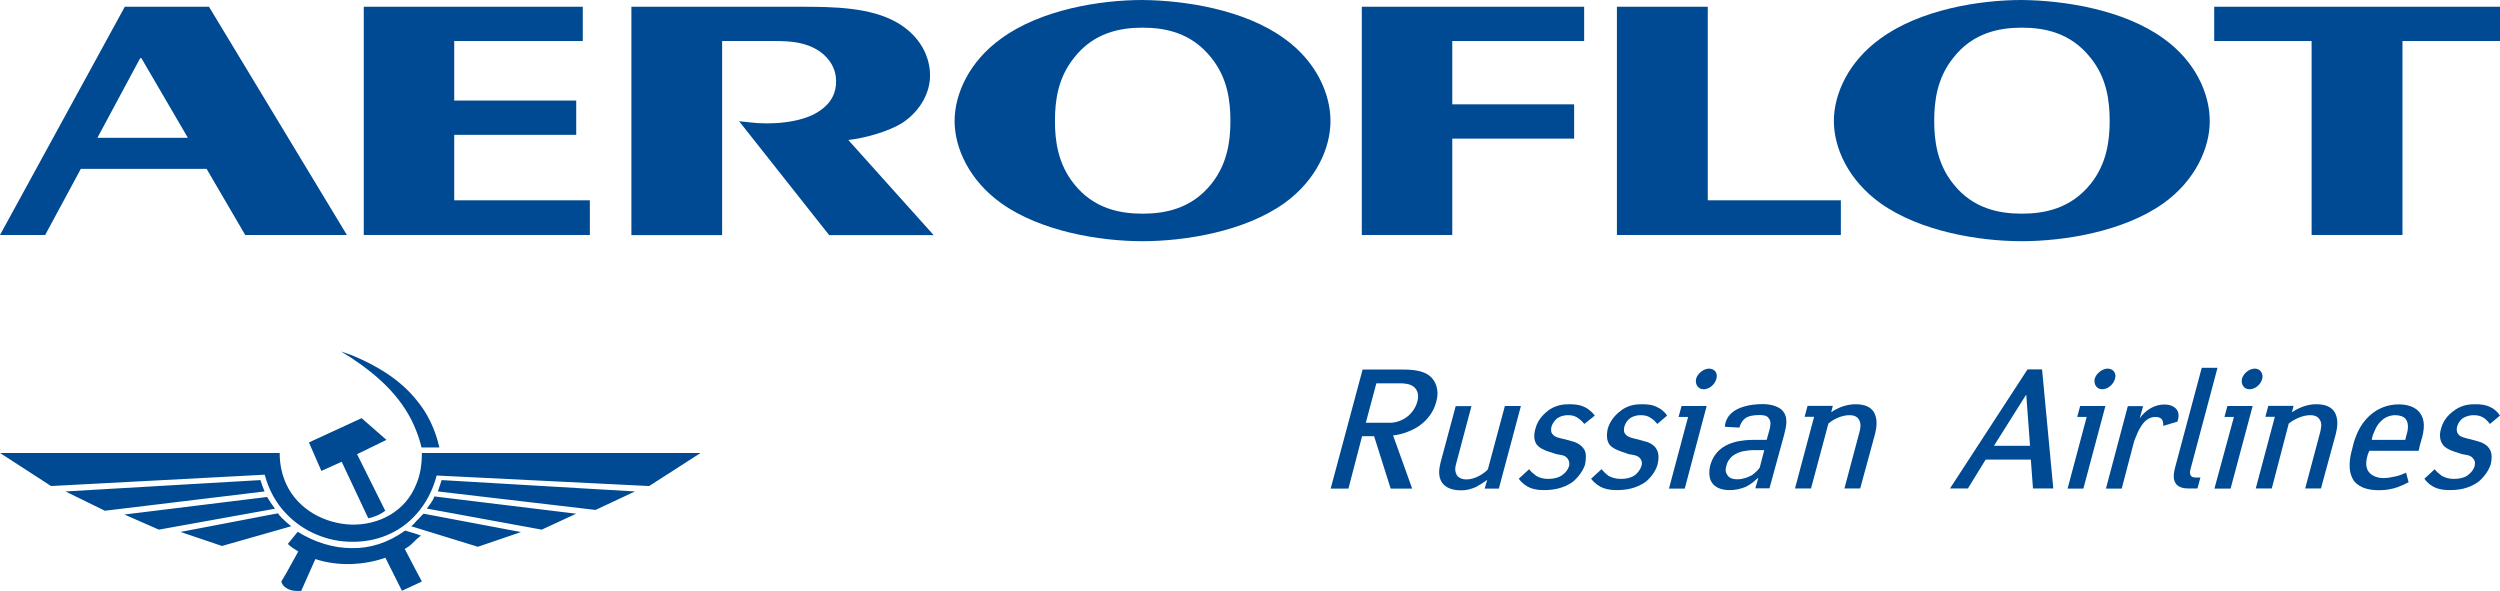 <svg width="165" height="39" viewBox="0 0 165 39" fill="none" xmlns="http://www.w3.org/2000/svg">
<g clip-path="url(#clip0)">
<path fill-rule="evenodd" clip-rule="evenodd" d="M38.93 15.509V13.22H29.979V8.899H38.031V6.637H29.979V2.708H38.463V0.445H24.008V15.509H38.93Z" fill="#004A93"/>
<path fill-rule="evenodd" clip-rule="evenodd" d="M47.66 15.509V2.708H51.161C52.229 2.708 53.216 2.788 54.116 3.403C54.769 3.875 55.183 4.534 55.183 5.363C55.183 6.058 54.936 6.77 54.036 7.358C52.864 8.133 50.809 8.24 49.521 8.08L48.78 8L54.724 15.518H61.621L55.986 9.238C57 9.131 58.614 8.712 59.602 8.08C60.774 7.278 61.383 6.093 61.383 4.98C61.383 3.733 60.73 2.379 59.222 1.497C57.441 0.472 55.007 0.445 52.758 0.445H41.672V15.518H47.66V15.509Z" fill="#004A93"/>
<path fill-rule="evenodd" clip-rule="evenodd" d="M95.85 15.509V9.149H103.893V6.886H95.85V2.708H104.554V0.445H89.879V15.509H95.85Z" fill="#004A93"/>
<path fill-rule="evenodd" clip-rule="evenodd" d="M112.712 0.445H106.715V15.509H121.496V13.22H112.712V0.445Z" fill="#004A93"/>
<path fill-rule="evenodd" clip-rule="evenodd" d="M146.137 2.708H152.566V15.509H158.563V2.708H165.001V0.445H146.137V2.708Z" fill="#004A93"/>
<path fill-rule="evenodd" clip-rule="evenodd" d="M99.321 26.796L98.201 30.974C98.06 31.143 97.848 31.277 97.654 31.392C97.354 31.562 97.055 31.642 96.781 31.642C96.508 31.642 96.261 31.535 96.155 31.366C96.076 31.223 95.987 31.009 96.102 30.617L97.116 26.805H96.076L95.088 30.484C95.008 30.813 94.867 31.392 95.167 31.838C95.335 32.087 95.688 32.363 96.428 32.363C96.728 32.363 97.028 32.31 97.416 32.141C97.663 31.998 97.936 31.838 98.157 31.669L97.989 32.248H98.924L100.379 26.796H99.321Z" fill="#004A93"/>
<path fill-rule="evenodd" clip-rule="evenodd" d="M105.256 27.428C105.01 27.099 104.71 26.929 104.657 26.903C104.304 26.707 103.916 26.68 103.59 26.68C103.237 26.68 102.796 26.707 102.302 27.009C101.949 27.259 101.508 27.642 101.341 28.283C101.2 28.756 101.261 29.112 101.42 29.335C101.614 29.584 101.94 29.718 102.214 29.807L102.734 29.976C103.008 30.029 103.281 30.029 103.448 30.252C103.528 30.359 103.616 30.502 103.554 30.778C103.475 31.027 103.307 31.196 103.175 31.303C102.981 31.473 102.655 31.606 102.187 31.606C101.887 31.606 101.641 31.553 101.394 31.41C101.173 31.241 101.014 31.107 100.926 30.965L100.238 31.597C100.732 32.257 101.332 32.346 101.932 32.346C102.346 32.346 103.166 32.292 103.845 31.767C104.225 31.437 104.498 31.018 104.613 30.662C104.666 30.386 104.718 29.967 104.586 29.718C104.392 29.335 103.96 29.165 103.713 29.112L103.334 29.005C102.84 28.898 102.619 28.836 102.514 28.702C102.408 28.622 102.32 28.453 102.408 28.123C102.461 27.98 102.575 27.767 102.787 27.598C103.06 27.428 103.307 27.401 103.501 27.401C103.748 27.401 103.969 27.455 104.154 27.598C104.322 27.704 104.454 27.847 104.569 27.98L105.256 27.428Z" fill="#004A93"/>
<path fill-rule="evenodd" clip-rule="evenodd" d="M110.03 27.428C109.809 27.099 109.51 26.929 109.43 26.903C109.104 26.707 108.716 26.68 108.39 26.68C108.01 26.68 107.596 26.707 107.102 27.009C106.749 27.259 106.308 27.642 106.114 28.283C106.008 28.756 106.061 29.112 106.22 29.335C106.414 29.584 106.767 29.718 107.014 29.807L107.508 29.976C107.781 30.029 108.054 30.029 108.248 30.252C108.328 30.359 108.416 30.502 108.328 30.778C108.248 31.027 108.081 31.196 107.975 31.303C107.781 31.473 107.455 31.606 106.987 31.606C106.687 31.606 106.44 31.553 106.167 31.41C105.947 31.241 105.814 31.107 105.7 30.965L105.012 31.597C105.532 32.257 106.132 32.346 106.74 32.346C107.155 32.346 107.975 32.292 108.654 31.767C109.033 31.437 109.307 31.018 109.395 30.662C109.474 30.386 109.501 29.967 109.368 29.718C109.201 29.335 108.769 29.165 108.495 29.112L108.116 29.005C107.649 28.898 107.428 28.836 107.322 28.702C107.217 28.622 107.128 28.453 107.217 28.123C107.269 27.98 107.358 27.767 107.596 27.598C107.843 27.428 108.116 27.401 108.284 27.401C108.557 27.401 108.778 27.455 108.972 27.598C109.139 27.704 109.271 27.847 109.386 27.98L110.03 27.428Z" fill="#004A93"/>
<path fill-rule="evenodd" clip-rule="evenodd" d="M110.981 26.796L110.787 27.517H111.414L110.152 32.248H111.193L112.639 26.796H110.981ZM111.943 24.996C111.863 25.379 112.084 25.691 112.437 25.691C112.816 25.691 113.177 25.388 113.283 24.996C113.389 24.64 113.177 24.328 112.789 24.328C112.437 24.337 112.048 24.64 111.943 24.996Z" fill="#004A93"/>
<path fill-rule="evenodd" clip-rule="evenodd" d="M119.527 32.239L120.674 27.954C121.026 27.651 121.573 27.401 122.067 27.401C122.42 27.401 122.614 27.544 122.693 27.704C122.861 27.954 122.773 28.372 122.72 28.533L121.732 32.239H122.773L123.76 28.613C123.866 28.168 123.928 27.642 123.681 27.206C123.46 26.849 123.055 26.68 122.473 26.68C122.12 26.68 121.511 26.76 120.859 27.206L120.965 26.787H119.298L119.104 27.508H119.73L118.469 32.239H119.527Z" fill="#004A93"/>
<path fill-rule="evenodd" clip-rule="evenodd" d="M137.29 26.796L137.096 27.517H137.722L136.461 32.248H137.502L138.957 26.796H137.29ZM138.251 24.996C138.172 25.379 138.392 25.691 138.745 25.691C139.098 25.691 139.486 25.388 139.592 24.996C139.698 24.64 139.486 24.328 139.098 24.328C138.745 24.337 138.357 24.64 138.251 24.996Z" fill="#004A93"/>
<path fill-rule="evenodd" clip-rule="evenodd" d="M140.439 26.796L138.992 32.248H140.033L140.853 29.121C140.994 28.764 141.126 28.399 141.32 28.123C141.647 27.598 142.035 27.517 142.255 27.517C142.396 27.517 142.555 27.544 142.67 27.66C142.749 27.74 142.776 27.909 142.776 28.105L143.71 27.829C143.904 27.277 143.71 26.974 143.384 26.805C143.217 26.724 143.031 26.698 142.837 26.698C142.238 26.698 141.629 27.027 141.223 27.606L141.444 26.805H140.439V26.796Z" fill="#004A93"/>
<path fill-rule="evenodd" clip-rule="evenodd" d="M145.315 24.275L143.586 30.742C143.445 31.241 143.207 32.239 144.433 32.239H145.033L145.227 31.517H144.927C144.406 31.517 144.547 31.072 144.574 30.965L146.355 24.275H145.315Z" fill="#004A93"/>
<path fill-rule="evenodd" clip-rule="evenodd" d="M147.008 26.796L146.814 27.517H147.44L146.152 32.248H147.219L148.675 26.796H147.008ZM147.969 24.996C147.89 25.379 148.11 25.691 148.463 25.691C148.842 25.691 149.204 25.388 149.31 24.996C149.389 24.64 149.169 24.328 148.816 24.328C148.437 24.337 148.075 24.64 147.969 24.996Z" fill="#004A93"/>
<path fill-rule="evenodd" clip-rule="evenodd" d="M149.937 32.239L151.057 27.954C151.436 27.651 151.992 27.401 152.477 27.401C152.83 27.401 153.024 27.544 153.103 27.704C153.297 27.954 153.156 28.372 153.13 28.533L152.142 32.239H153.183L154.17 28.613C154.276 28.168 154.338 27.642 154.091 27.206C153.871 26.849 153.465 26.68 152.883 26.68C152.504 26.68 151.948 26.76 151.269 27.206L151.375 26.787H149.708L149.514 27.508H150.14L148.879 32.239H149.937Z" fill="#004A93"/>
<path fill-rule="evenodd" clip-rule="evenodd" d="M165 27.428C164.779 27.099 164.506 26.929 164.426 26.903C164.074 26.707 163.712 26.68 163.386 26.68C163.006 26.68 162.592 26.707 162.098 27.009C161.719 27.259 161.278 27.642 161.11 28.283C160.969 28.756 161.057 29.112 161.216 29.335C161.384 29.584 161.736 29.718 161.983 29.807L162.504 29.976C162.777 30.029 163.05 30.029 163.218 30.252C163.324 30.359 163.386 30.502 163.324 30.778C163.244 31.027 163.077 31.196 162.945 31.303C162.777 31.473 162.451 31.606 161.957 31.606C161.657 31.606 161.437 31.553 161.163 31.41C160.943 31.241 160.784 31.107 160.696 30.965L160.008 31.597C160.502 32.257 161.101 32.346 161.701 32.346C162.142 32.346 162.936 32.292 163.615 31.767C163.994 31.437 164.268 31.018 164.382 30.662C164.462 30.386 164.488 29.967 164.356 29.718C164.188 29.335 163.73 29.165 163.483 29.112L163.103 29.005C162.636 28.898 162.415 28.836 162.283 28.702C162.204 28.622 162.089 28.453 162.177 28.123C162.23 27.98 162.318 27.767 162.557 27.598C162.83 27.428 163.103 27.401 163.271 27.401C163.544 27.401 163.738 27.455 163.959 27.598C164.1 27.704 164.232 27.847 164.338 27.98L165 27.428Z" fill="#004A93"/>
<path fill-rule="evenodd" clip-rule="evenodd" d="M10.486 34.956L8.211 33.958L17.63 32.8C17.797 33.076 17.956 33.325 18.15 33.575L10.486 34.956ZM35.753 34.956L38.029 33.904L28.663 32.764C28.583 33.067 28.336 33.317 28.169 33.566L35.753 34.956ZM34.386 35.116L31.538 36.087L27.49 34.84L27.137 34.733C27.278 34.626 27.384 34.51 27.49 34.377C27.657 34.234 27.79 34.047 27.957 33.904L34.386 35.116ZM41.909 32.435L39.308 33.655L28.901 32.435C28.98 32.185 29.068 31.936 29.148 31.686L41.909 32.435ZM42.844 32.078L46.239 29.896H27.843C27.843 30.671 27.737 31.33 27.49 31.918C26.775 33.771 25.003 34.653 23.221 34.626C21.466 34.573 19.694 33.655 18.9 31.971C18.626 31.366 18.459 30.698 18.459 29.896H0L3.369 32.078L17.471 31.33C17.744 32.355 18.238 33.236 18.891 33.904C20.011 35.089 21.625 35.757 23.212 35.757C24.773 35.784 26.361 35.205 27.481 33.931C28.081 33.263 28.548 32.408 28.821 31.384L42.844 32.078ZM27.49 37.717L27.843 38.376L27.49 38.546L26.528 38.991L25.435 36.809C24.747 37.058 23.98 37.192 23.221 37.227C22.401 37.254 21.554 37.147 20.814 36.898L19.879 39C19.579 39.027 19.164 39 18.891 38.804C18.75 38.724 18.617 38.581 18.565 38.385L18.891 37.833L19.685 36.399C19.438 36.23 19.217 36.123 18.997 35.9L19.649 35.098C20.769 35.793 22.004 36.176 23.212 36.176C24.421 36.203 25.62 35.82 26.74 35.018L27.481 35.241L27.781 35.348C27.675 35.428 27.587 35.517 27.481 35.597C27.26 35.82 27.066 36.042 26.714 36.23L27.49 37.717ZM27.49 26.404C28.204 27.259 28.724 28.31 28.998 29.531H27.816C27.737 29.174 27.622 28.809 27.49 28.479C26.696 26.377 25.082 24.881 23.221 23.642C22.974 23.5 22.754 23.339 22.507 23.197C22.754 23.277 22.974 23.366 23.221 23.446C24.915 24.141 26.423 25.076 27.49 26.404ZM24.306 34.207C24.606 34.154 25.073 33.985 25.426 33.709L23.565 29.976L25.505 29.032L23.865 27.598L23.212 27.9L20.39 29.201L21.21 31.081L22.551 30.475L24.306 34.207ZM19.217 34.733C19.111 34.653 18.997 34.537 18.891 34.457C18.67 34.261 18.476 34.074 18.344 33.878L11.915 35.107L14.649 36.034L19.217 34.733ZM17.462 32.435C17.356 32.185 17.268 31.936 17.189 31.686L4.321 32.435L6.923 33.709L17.462 32.435Z" fill="#004A93"/>
<path fill-rule="evenodd" clip-rule="evenodd" d="M133.435 0C130.639 0 126.724 0.632 124.104 2.548C122.023 4.044 121.035 6.173 121.035 7.991C121.035 9.79 122.023 11.919 124.104 13.407C126.732 15.286 130.648 15.919 133.435 15.919C136.231 15.919 140.173 15.286 142.801 13.407C144.882 11.91 145.844 9.781 145.844 7.991C145.844 6.164 144.882 4.035 142.801 2.548C140.164 0.632 136.222 0.027 133.435 0ZM133.435 14.102C131.953 14.102 130.207 13.772 128.92 12.142C127.852 10.815 127.658 9.291 127.658 7.991C127.658 6.637 127.852 5.14 128.92 3.813C130.207 2.156 131.962 1.826 133.435 1.826C134.943 1.826 136.663 2.156 137.977 3.813C139.044 5.14 139.238 6.637 139.238 7.991C139.238 9.291 139.044 10.815 137.977 12.142C136.663 13.772 134.934 14.102 133.435 14.102Z" fill="#004A93"/>
<path fill-rule="evenodd" clip-rule="evenodd" d="M75.404 0C72.608 0 68.692 0.632 66.073 2.548C63.992 4.044 63.004 6.173 63.004 7.991C63.004 9.79 63.992 11.919 66.073 13.407C68.701 15.286 72.617 15.919 75.404 15.919C78.2 15.919 82.142 15.286 84.77 13.407C86.851 11.91 87.812 9.781 87.812 7.991C87.812 6.164 86.851 4.035 84.77 2.548C82.142 0.632 78.2 0.027 75.404 0ZM75.404 14.102C73.922 14.102 72.176 13.772 70.888 12.142C69.821 10.815 69.627 9.291 69.627 7.991C69.627 6.637 69.821 5.14 70.888 3.813C72.176 2.156 73.931 1.826 75.404 1.826C76.912 1.826 78.632 2.156 79.946 3.813C81.013 5.14 81.207 6.637 81.207 7.991C81.207 9.291 81.013 10.815 79.946 12.142C78.641 13.772 76.912 14.102 75.404 14.102Z" fill="#004A93"/>
<path fill-rule="evenodd" clip-rule="evenodd" d="M2.981 15.509L5.336 11.144H13.635L16.183 15.509H22.895L13.793 0.445H8.237L0 15.509H2.981ZM6.429 9.095L9.251 3.839H9.331L12.4 9.095H6.429Z" fill="#004A93"/>
<path fill-rule="evenodd" clip-rule="evenodd" d="M89.932 24.391L87.824 32.248H88.997L89.897 28.791H90.691L91.784 32.248H91.864H93.204L91.943 28.738C92.516 28.684 93.283 28.408 93.751 28.043C94.271 27.66 94.65 27.099 94.791 26.52C94.959 25.967 94.871 25.388 94.544 24.996C94.103 24.444 93.23 24.391 92.604 24.391H91.864H89.932ZM91.872 27.9C91.793 27.9 91.731 27.9 91.678 27.9H90.144L90.84 25.299H91.881H92.401C92.569 25.299 93.089 25.299 93.363 25.575C93.53 25.745 93.663 26.021 93.557 26.457C93.451 26.876 93.23 27.206 92.904 27.482C92.534 27.767 92.154 27.874 91.872 27.9Z" fill="#004A93"/>
<path fill-rule="evenodd" clip-rule="evenodd" d="M115.171 29.058C114.078 29.165 113.169 29.611 112.869 30.742C112.843 30.885 112.816 30.992 112.816 31.099V31.294C112.843 31.9 113.257 32.346 114.157 32.346C114.483 32.346 114.81 32.292 115.171 32.15C115.198 32.15 115.224 32.123 115.277 32.096C115.63 31.927 115.903 31.651 115.991 31.571H116.044L115.85 32.23H116.785L117.746 28.72C117.887 28.168 118.02 27.615 117.72 27.197C117.473 26.814 116.847 26.671 116.353 26.671C115.886 26.671 115.48 26.725 115.18 26.814C114.219 27.063 113.866 27.642 113.839 28.168L114.801 28.221C114.88 27.945 114.995 27.749 115.18 27.615C115.4 27.446 115.727 27.393 116.141 27.393C116.362 27.393 116.635 27.419 116.741 27.615C116.909 27.811 116.847 28.087 116.794 28.337L116.6 29.032H115.833C115.612 29.032 115.365 29.032 115.171 29.058ZM115.171 31.553C115.004 31.606 114.845 31.633 114.677 31.633C114.457 31.633 114.183 31.606 114.025 31.384C113.884 31.188 113.857 31 113.945 30.724C113.998 30.502 114.113 30.279 114.386 30.065C114.554 29.958 114.765 29.816 115.18 29.762C115.321 29.736 115.48 29.709 115.674 29.709H116.441L116.141 30.867C115.974 31.09 115.815 31.223 115.621 31.366C115.445 31.437 115.312 31.526 115.171 31.553Z" fill="#004A93"/>
<path fill-rule="evenodd" clip-rule="evenodd" d="M128.699 32.239H129.881L131.054 30.332H134.035L134.176 32.239H135.517L134.776 24.382H133.814L128.699 32.239ZM131.601 29.424L133.709 26.074H133.735L133.982 29.424H131.601Z" fill="#004A93"/>
<path fill-rule="evenodd" clip-rule="evenodd" d="M156.375 29.753H159.63L159.709 29.397C159.93 28.675 160.15 27.927 159.762 27.321C159.436 26.796 158.774 26.689 158.307 26.689C157.61 26.689 156.949 26.938 156.42 27.41C155.705 28.043 155.405 28.907 155.247 29.62C155.079 30.199 154.92 31.09 155.352 31.722C155.767 32.274 156.499 32.354 157.019 32.354C157.443 32.354 157.831 32.292 158.228 32.158C158.448 32.078 158.721 31.962 158.968 31.829L158.801 31.196C158.554 31.303 158.36 31.392 158.086 31.446C157.831 31.499 157.584 31.553 157.319 31.553C156.905 31.553 156.552 31.41 156.358 31.17C156.058 30.813 156.19 30.261 156.278 29.985L156.375 29.753ZM156.534 29.032L156.587 28.782C156.693 28.506 156.834 28.061 157.187 27.758C157.416 27.526 157.769 27.401 158.086 27.401C158.36 27.401 158.633 27.482 158.774 27.651C159.021 27.98 158.915 28.453 158.801 28.809L158.748 29.032H156.534Z" fill="#004A93"/>
</g>
<defs>
<clipPath id="clip0">
<rect width="165" height="39" fill="white"/>
</clipPath>
</defs>
</svg>
